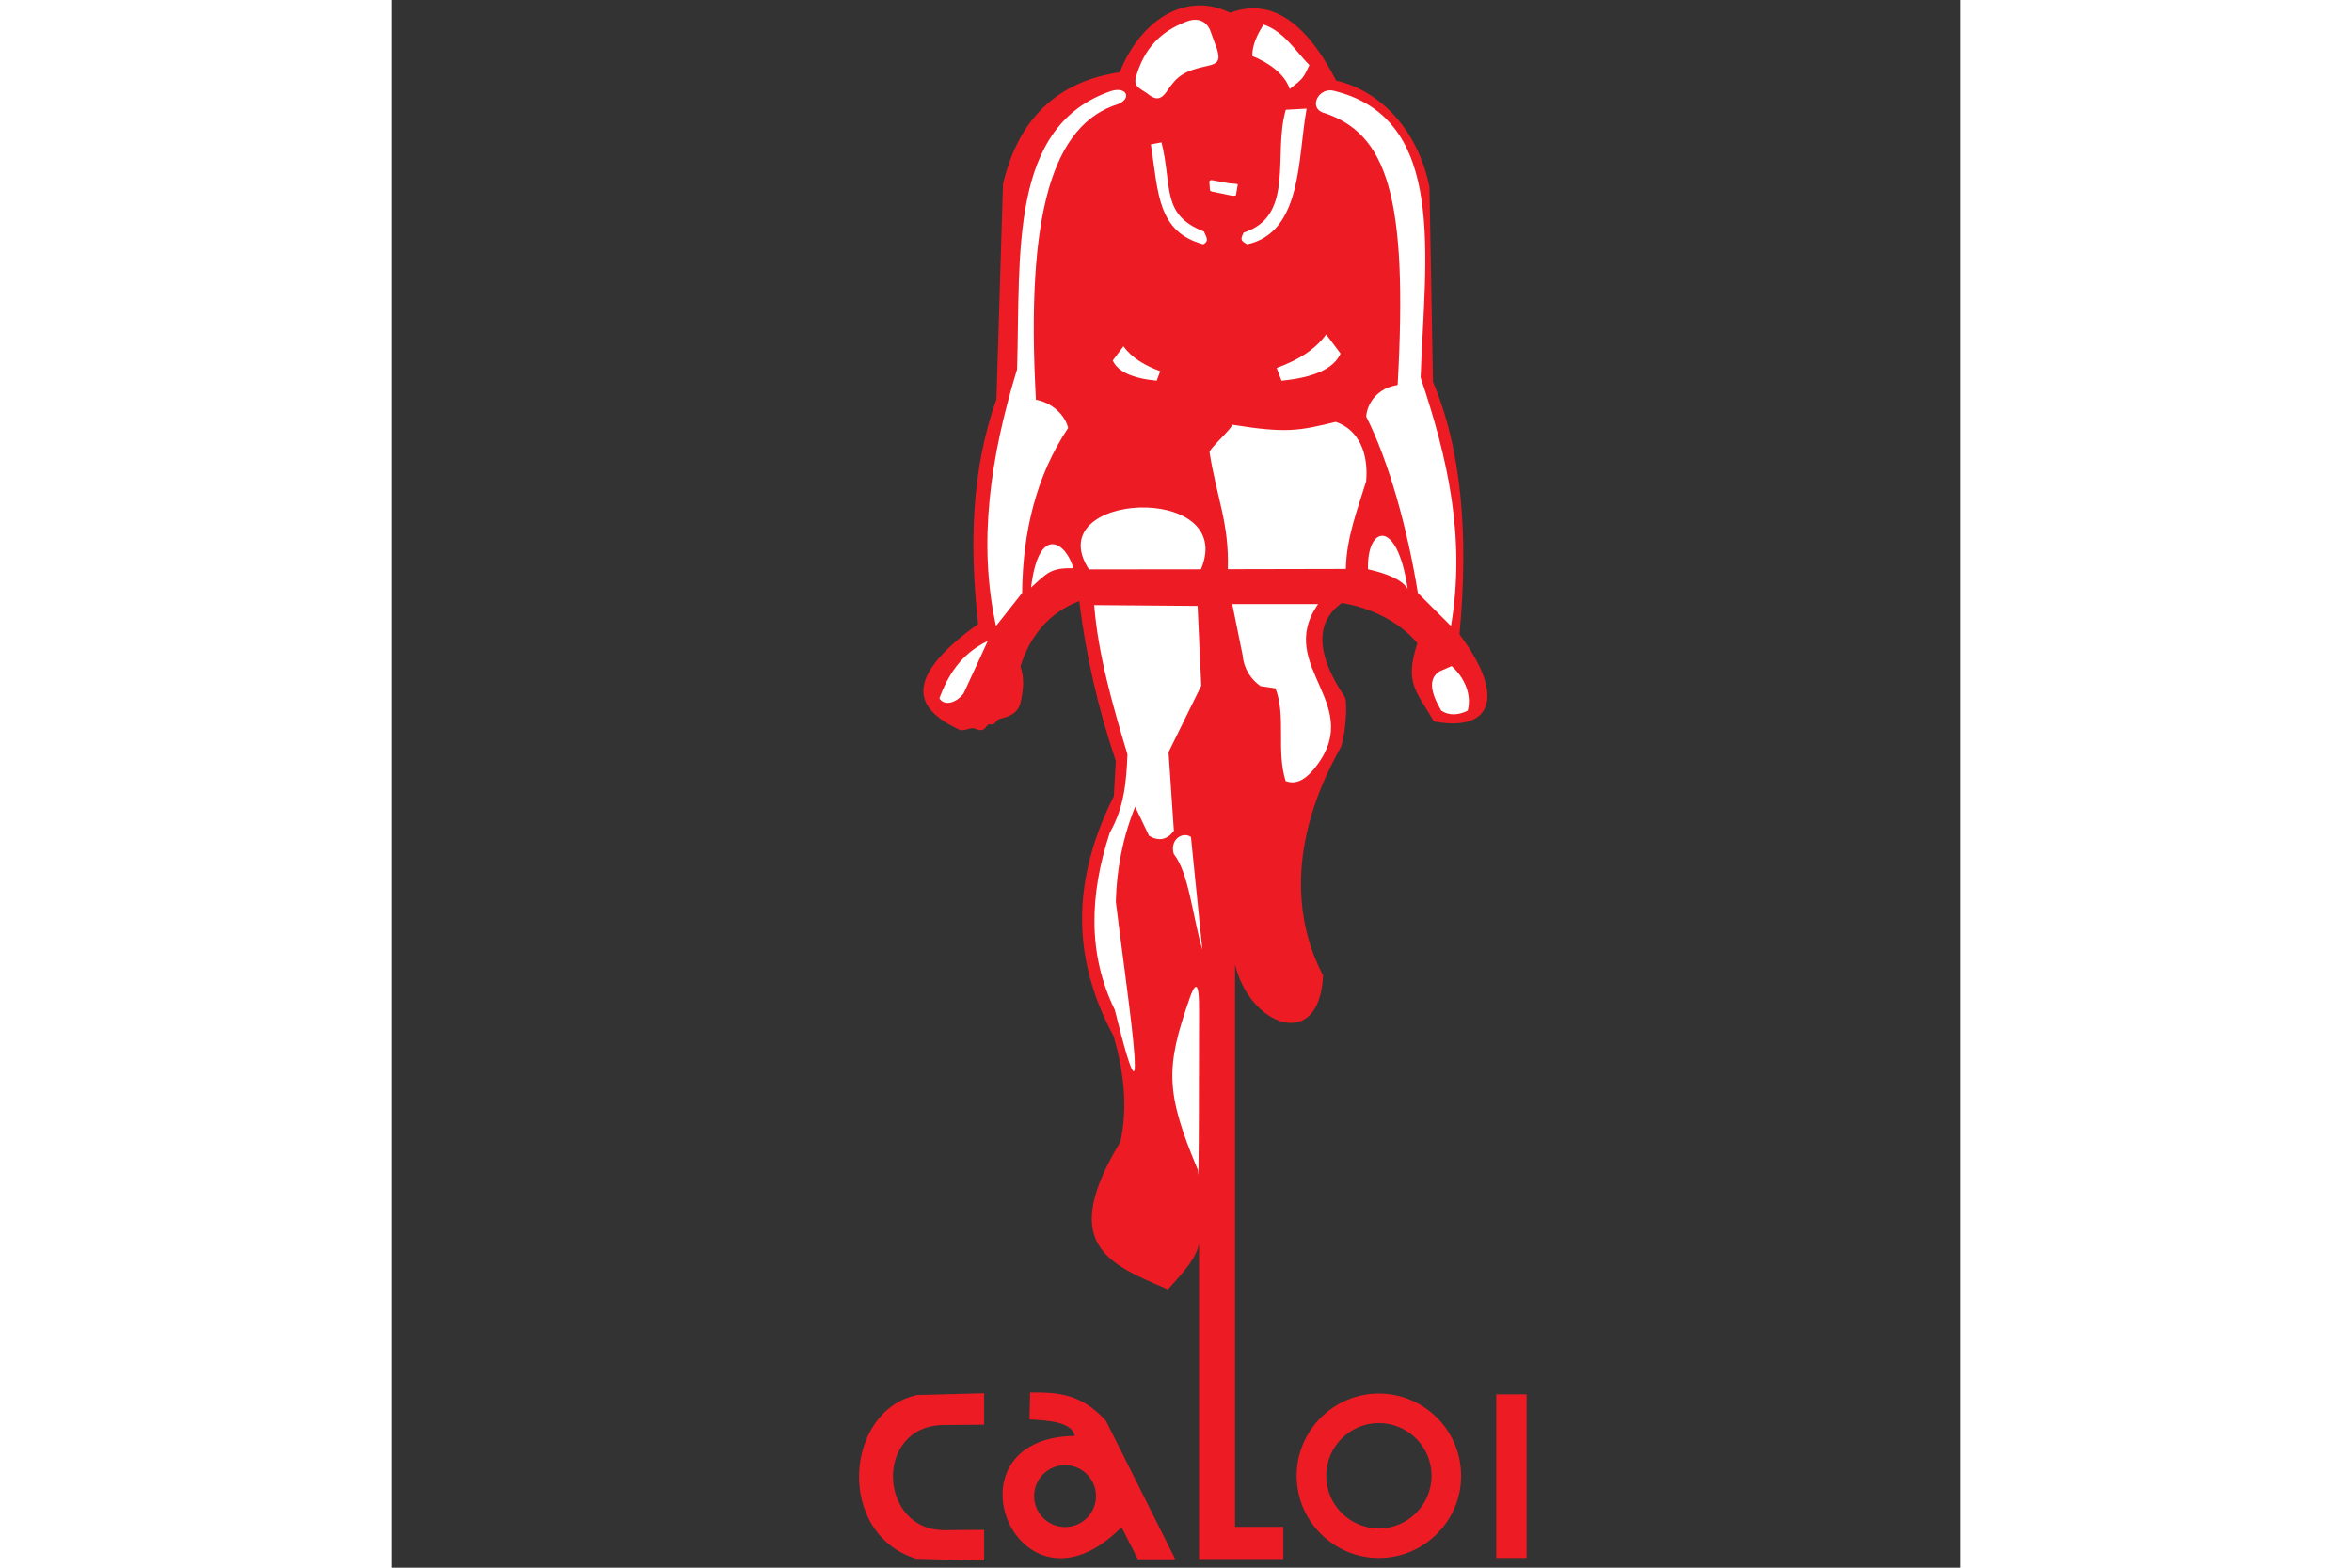 <?xml version="1.0" encoding="UTF-8" standalone="no"?>
<svg
   xmlns:dc="http://purl.org/dc/elements/1.1/"
   xmlns:cc="http://creativecommons.org/ns#"
   xmlns:rdf="http://www.w3.org/1999/02/22-rdf-syntax-ns#"
   xmlns:svg="http://www.w3.org/2000/svg"
   xmlns="http://www.w3.org/2000/svg"
   viewBox="11 11 230 230"
   height="100"
   width="150"
   xml:space="preserve"
   id="svg2"
   version="1.1"><rect x="11" y="11" width="230" height="230" fill="#333333" stroke="none"/><defs
     id="defs6" /><g
     transform="matrix(1.333,0,0,-1.333,0,257.333)"
     id="g10"><g
       transform="scale(0.1)"
       id="g12"><path
         id="path14"
         style="fill:transparent;fill-opacity:1;fill-rule:evenodd;stroke:none"
         d="M 0,1927.56 H 1927.56 V 0 H 0 v 1927.56" /><path
         id="path16"
         style="fill:#ed1c24;fill-opacity:1;fill-rule:evenodd;stroke:none"
         d="M 1010.2,786.457 V 167.426 h 53.1 v -35.348 c -31.74,0 -61.99,-0.062 -92.691,-0.062 V 479.57 c -2.921,-15.172 -13.843,-28.554 -34.261,-50.746 -65.34,27.961 -120.899,49.176 -52.317,162.356 8.524,38.758 3.625,77.492 -7.367,116.238 -50.656,93.398 -41.902,180.539 0.188,264.168 0.722,12.937 1.445,25.879 2.171,38.814 -19.441,57.45 -32.871,116.12 -40.253,175.98 -32.004,-11.99 -54.051,-37.43 -64.711,-72 4.679,-12.44 2.961,-26.43 0.515,-38.12 -2.765,-13.24 -11.953,-16.71 -22.804,-19.37 -5.239,-1.29 -4.782,-7.39 -11.036,-6.2 -5.3,1.01 -4.027,-10.33 -16.379,-4.84 -5.414,2.41 -12.199,-3.52 -17.503,-1.02 -41.879,19.71 -70.469,50.87 20.675,116.39 -9.629,86.08 -7.589,169.58 20.125,247.36 2.411,78.97 4.809,157.94 7.227,236.9 17.008,71.9 59.797,112.87 128.359,122.91 24.313,60.19 74.746,88.82 121.532,65.5 43.31,16.13 81.89,-7.21 116.7,-74.6 48.72,-11.24 90.05,-54.46 102.68,-117.24 1.3,-71.49 2.59,-142.96 3.89,-214.44 31.1,-73.37 39.52,-167.14 29.17,-277.84 51.46,-68.76 35.61,-107.96 -28.19,-95.83 -19.08,33.42 -32.72,41.44 -18.18,86.05 -18.87,23.25 -51.5,39.37 -83.16,44.31 -12.93,-9.32 -42.34,-35.67 3.03,-102.98 4.38,-6.52 -0.14,-48.62 -4.28,-56 -67.82,-120.968 -42.05,-207.769 -19.37,-250.984 -3.79,-85.398 -81.02,-55.125 -96.86,12.121 v 0" /><path
         id="path18"
         style="fill:#ed1c24;fill-opacity:1;fill-rule:nonzero;stroke:none"
         d="m 759.352,1408.27 v 0 0 z" /><path
         id="path20"
         style="fill:#ed1c24;fill-opacity:1;fill-rule:nonzero;stroke:none"
         d="m 1217.3,1423.08 v 0.01 h -0.01 c 0,0 0,-0.01 0.01,-0.01 v 0" /><path
         id="path22"
         style="fill:#ed1c24;fill-opacity:1;fill-rule:nonzero;stroke:none"
         d="m 1216.33,1427.44 v 0.01 -0.01" /><path
         id="path24"
         style="fill:#ffffff;fill-opacity:1;fill-rule:evenodd;stroke:none"
         d="m 887.41,1466.84 c 9.512,-13.11 23.891,-21.38 40.488,-27.43 l -3.918,-10.45 c -26.722,2.54 -42.832,9.95 -48.332,22.2 l 11.762,15.68 v 0" /><path
         id="path26"
         style="fill:#ffffff;fill-opacity:1;fill-rule:evenodd;stroke:none"
         d="m 1110.49,1479.9 c -12.78,-17.64 -32.12,-28.75 -54.44,-36.89 l 5.26,-14.05 c 35.95,3.42 57.6,13.38 65,29.86 l -15.82,21.08 v 0" /><path
         id="path28"
         style="fill:#ffffff;fill-opacity:1;fill-rule:evenodd;stroke:none"
         d="m 849.445,1221.26 123.223,0.13 c 40.382,95.84 -178.781,85.49 -123.223,-0.13 v 0" /><path
         id="path30"
         style="fill:#ffffff;fill-opacity:1;fill-rule:evenodd;stroke:none"
         d="m 832.195,1222.59 c -24.859,0.41 -28.398,-4.89 -46.445,-21.23 8.613,71.14 39.102,48.87 46.445,21.23 v 0" /><path
         id="path32"
         style="fill:#ffffff;fill-opacity:1;fill-rule:evenodd;stroke:none"
         d="m 1002.25,1221.49 129.88,0.27 c 0.59,34.66 13.08,66.07 22.34,96.42 2.79,31.34 -8.38,56.96 -33.49,65.47 -40.28,-9.83 -54.2,-12.73 -113.89,-3.13 0.58,-3.41 -25.508,-26.82 -24.973,-30.22 8.071,-51.18 21.663,-77.64 20.133,-128.81 v 0" /><path
         id="path34"
         style="fill:#ffffff;fill-opacity:1;fill-rule:evenodd;stroke:none"
         d="m 1156.55,1221.41 c 20.77,-4.84 36.64,-10.95 43.59,-21.33 -11.85,79.67 -45.3,68.21 -43.59,21.33 v 0" /><path
         id="path36"
         style="fill:#ffffff;fill-opacity:1;fill-rule:evenodd;stroke:none"
         d="m 901.297,1763.73 c 9.043,30.77 26.918,49.86 55.933,60.65 12.657,4.71 22.704,-0.02 26.532,-12.37 l 6.441,-17.62 c 3.621,-12.07 2.34,-16.38 -10.414,-19.02 -25.566,-5.31 -33.367,-11.12 -44.207,-27.28 -5.742,-8.56 -10.727,-10.73 -18.715,-5.52 -8.726,7.61 -19.316,8.42 -15.57,21.16 v 0" /><path
         id="path38"
         style="fill:#ffffff;fill-opacity:1;fill-rule:evenodd;stroke:none"
         d="m 1041.52,1821.01 c 22.92,-7.81 36.19,-30.42 50.49,-44.72 -6.74,-14.29 -6.25,-14.16 -21.62,-26.31 -5.74,17.47 -24.73,29.66 -41.24,36.32 0,12.95 5.9,23.93 12.37,34.71 v 0" /><path
         id="path40"
         style="fill:#ffffff;fill-opacity:1;fill-rule:evenodd;stroke:none"
         d="m 1019.72,1592.01 c -3.57,-7.4 -3.81,-8.65 3.91,-13.01 60.88,13.83 55.33,95.12 65.37,149.43 l -22.9,-1.28 c -14.53,-48.43 10.69,-116.81 -46.38,-135.14 v 0" /><path
         id="path42"
         style="fill:#ffffff;fill-opacity:1;fill-rule:evenodd;stroke:none"
         d="m 975.973,1593.17 c 2.972,-7.41 5.871,-9.81 -0.547,-14.17 -50.625,13.83 -49.5,55.77 -57.844,110.09 l 11.715,2.19 c 12.078,-48.43 -0.781,-79.78 46.676,-98.11 v 0" /><path
         id="path44"
         style="fill:#ffffff;fill-opacity:1;fill-rule:evenodd;stroke:none"
         d="m 984.504,1649.74 18.226,-3.36 c 3.73,-0.69 10.65,-0.45 10.48,-1.51 l -2,-11.64 c -0.17,-1.07 -4.28,-0.72 -5.64,-0.44 l -20.398,4.23 c -1.356,0.28 -2.488,0.89 -2.559,1.98 l -0.672,8.76 c -0.07,1.1 1.192,2.22 2.563,1.98 v 0" /><path
         id="path46"
         style="fill:#ffffff;fill-opacity:1;fill-rule:evenodd;stroke:none"
         d="m 881.797,1733.49 c 15.215,6.53 8.723,19.46 -7.856,14.29 -112.871,-38.26 -99.703,-179.23 -103.574,-306.33 -29.625,-96.74 -43.23,-191.24 -23.183,-282.49 l 28.746,36.35 c 0.675,68.06 15.836,129.42 50.629,181.71 -3.731,14.55 -17.661,27.69 -35.454,30.98 -11.457,206.57 18.641,303.09 90.692,325.49 v 0" /><path
         id="path48"
         style="fill:#ffffff;fill-opacity:1;fill-rule:evenodd;stroke:none"
         d="m 1106.11,1724.34 c -15.21,6.54 -2.89,28.61 13.7,23.44 123.97,-30.85 99.37,-182.42 94.61,-315.28 29.83,-88.63 49.84,-176.74 33.42,-273.54 l -36.43,36.35 c -11.4,70.2 -31.54,143.8 -56.87,194.19 1.03,14.54 12.29,31.41 34.61,34.7 11.46,206.56 -10.98,277.73 -83.04,300.14 v 0" /><path
         id="path50"
         style="fill:#ffffff;fill-opacity:1;fill-rule:evenodd;stroke:none"
         d="m 738.145,1142.5 c -30.356,-14.52 -44.27,-39.09 -53.313,-63.09 5.336,-8.89 18.66,-5.33 26.66,5.33 l 26.653,57.76 v 0" /><path
         id="path52"
         style="fill:#ed1c24;fill-opacity:1;fill-rule:evenodd;stroke:none"
         d="m 734.102,314.516 -73.727,-1.918 C 580.57,295.746 570.27,160.047 659.414,132.309 l 74.688,-1.922 v 33.738 l -43.411,-0.312 c -73.343,-0.528 -77.941,115.171 -1.128,115.746 l 44.539,0.339 v 34.618 0" /><path
         id="path54"
         style="fill:#ed1c24;fill-opacity:1;fill-rule:evenodd;stroke:none"
         d="m 784.703,315.418 c 29.922,0.113 55.84,-0.793 83.422,-31.199 l 76.352,-152.422 h -41.172 l -17.989,35.269 C 770.77,51.844 684.82,265.395 833.68,267.555 c -2.625,16.343 -33.129,17.062 -49.66,18.195 l 0.683,29.668 z m 38.434,-80.031 c 18.758,0 34.058,-15.305 34.058,-34.059 0,-18.75 -15.3,-34.058 -34.058,-34.058 -18.754,0 -34.051,15.308 -34.051,34.058 0,18.754 15.297,34.059 34.051,34.059 v 0" /><path
         id="path56"
         style="fill:#ed1c24;fill-opacity:1;fill-rule:evenodd;stroke:none"
         d="m 1168.5,314.195 c -49.84,0 -90.5,-40.66 -90.5,-90.492 0,-49.836 40.66,-90.484 90.5,-90.484 49.83,0 90.49,40.648 90.49,90.484 0,49.832 -40.66,90.492 -90.49,90.492 z m 0,-32.507 c -31.93,0 -57.98,-26.059 -57.98,-57.985 0,-31.933 26.05,-57.988 57.98,-57.988 31.93,0 57.98,26.055 57.98,57.988 0,31.926 -26.05,57.985 -57.98,57.985 v 0" /><path
         id="path58"
         style="fill:#ed1c24;fill-opacity:1;fill-rule:evenodd;stroke:none"
         d="m 1297.64,313.32 h 33.4 V 133.219 h -33.4 v 180.101 0" /><path
         id="path60"
         style="fill:#ffffff;fill-opacity:1;fill-rule:evenodd;stroke:none"
         d="m 968.988,1181.08 -113.785,0.91 c 4.367,-54.47 20.192,-109.85 36.637,-164.34 -1.235,-30.056 -3.438,-57.939 -19.457,-86.154 -22.289,-68.058 -24.543,-133.449 5.504,-194.969 44.14,-178.363 9.906,43.532 1.121,119.121 0.972,34.805 7.254,69.602 21.289,104.407 l 15.297,-31.985 c 10.734,-6.359 19.844,-4.535 27.312,5.457 l -5.879,86.563 36,73.2 -4.039,87.79 v 0" /><path
         id="path62"
         style="fill:#ffffff;fill-opacity:1;fill-rule:evenodd;stroke:none"
         d="m 960.223,749.156 c -26.461,-76 -26.903,-102.949 9.054,-188.836 0.047,-0.218 1.246,-51.504 1.332,173.762 0,12.363 0.387,46.02 -10.386,15.074 v 0" /><path
         id="path64"
         style="fill:#ffffff;fill-opacity:1;fill-rule:evenodd;stroke:none"
         d="m 961.668,926.863 12.566,-124.152 c -10.476,35.109 -14.668,84.336 -31.433,105.293 -4.715,15.715 9.426,25.144 18.867,18.859 v 0" /><path
         id="path66"
         style="fill:#ffffff;fill-opacity:1;fill-rule:evenodd;stroke:none"
         d="m 1237.13,1065.8 c 8.35,-5.37 18.07,-5.37 29.12,0 4.7,17.74 -3.69,36.68 -17.75,49.08 l -13.39,-5.89 c -12.89,-8.38 -9.2,-24.11 2.02,-43.19 v 0" /><path
         id="path68"
         style="fill:#ffffff;fill-opacity:1;fill-rule:evenodd;stroke:none"
         d="m 1007.12,1183.13 h 94.49 c -48.75,-69.93 56.26,-111.11 -6.25,-183.536 -9.82,-11.317 -19.65,-15.063 -29.48,-11.254 -10.5,33.44 0.74,71.4 -11.17,101.99 l -16.52,2.45 c -9.89,7.06 -18.26,18.4 -19.63,34.01 l -11.44,56.34 v 0" /></g></g></svg>